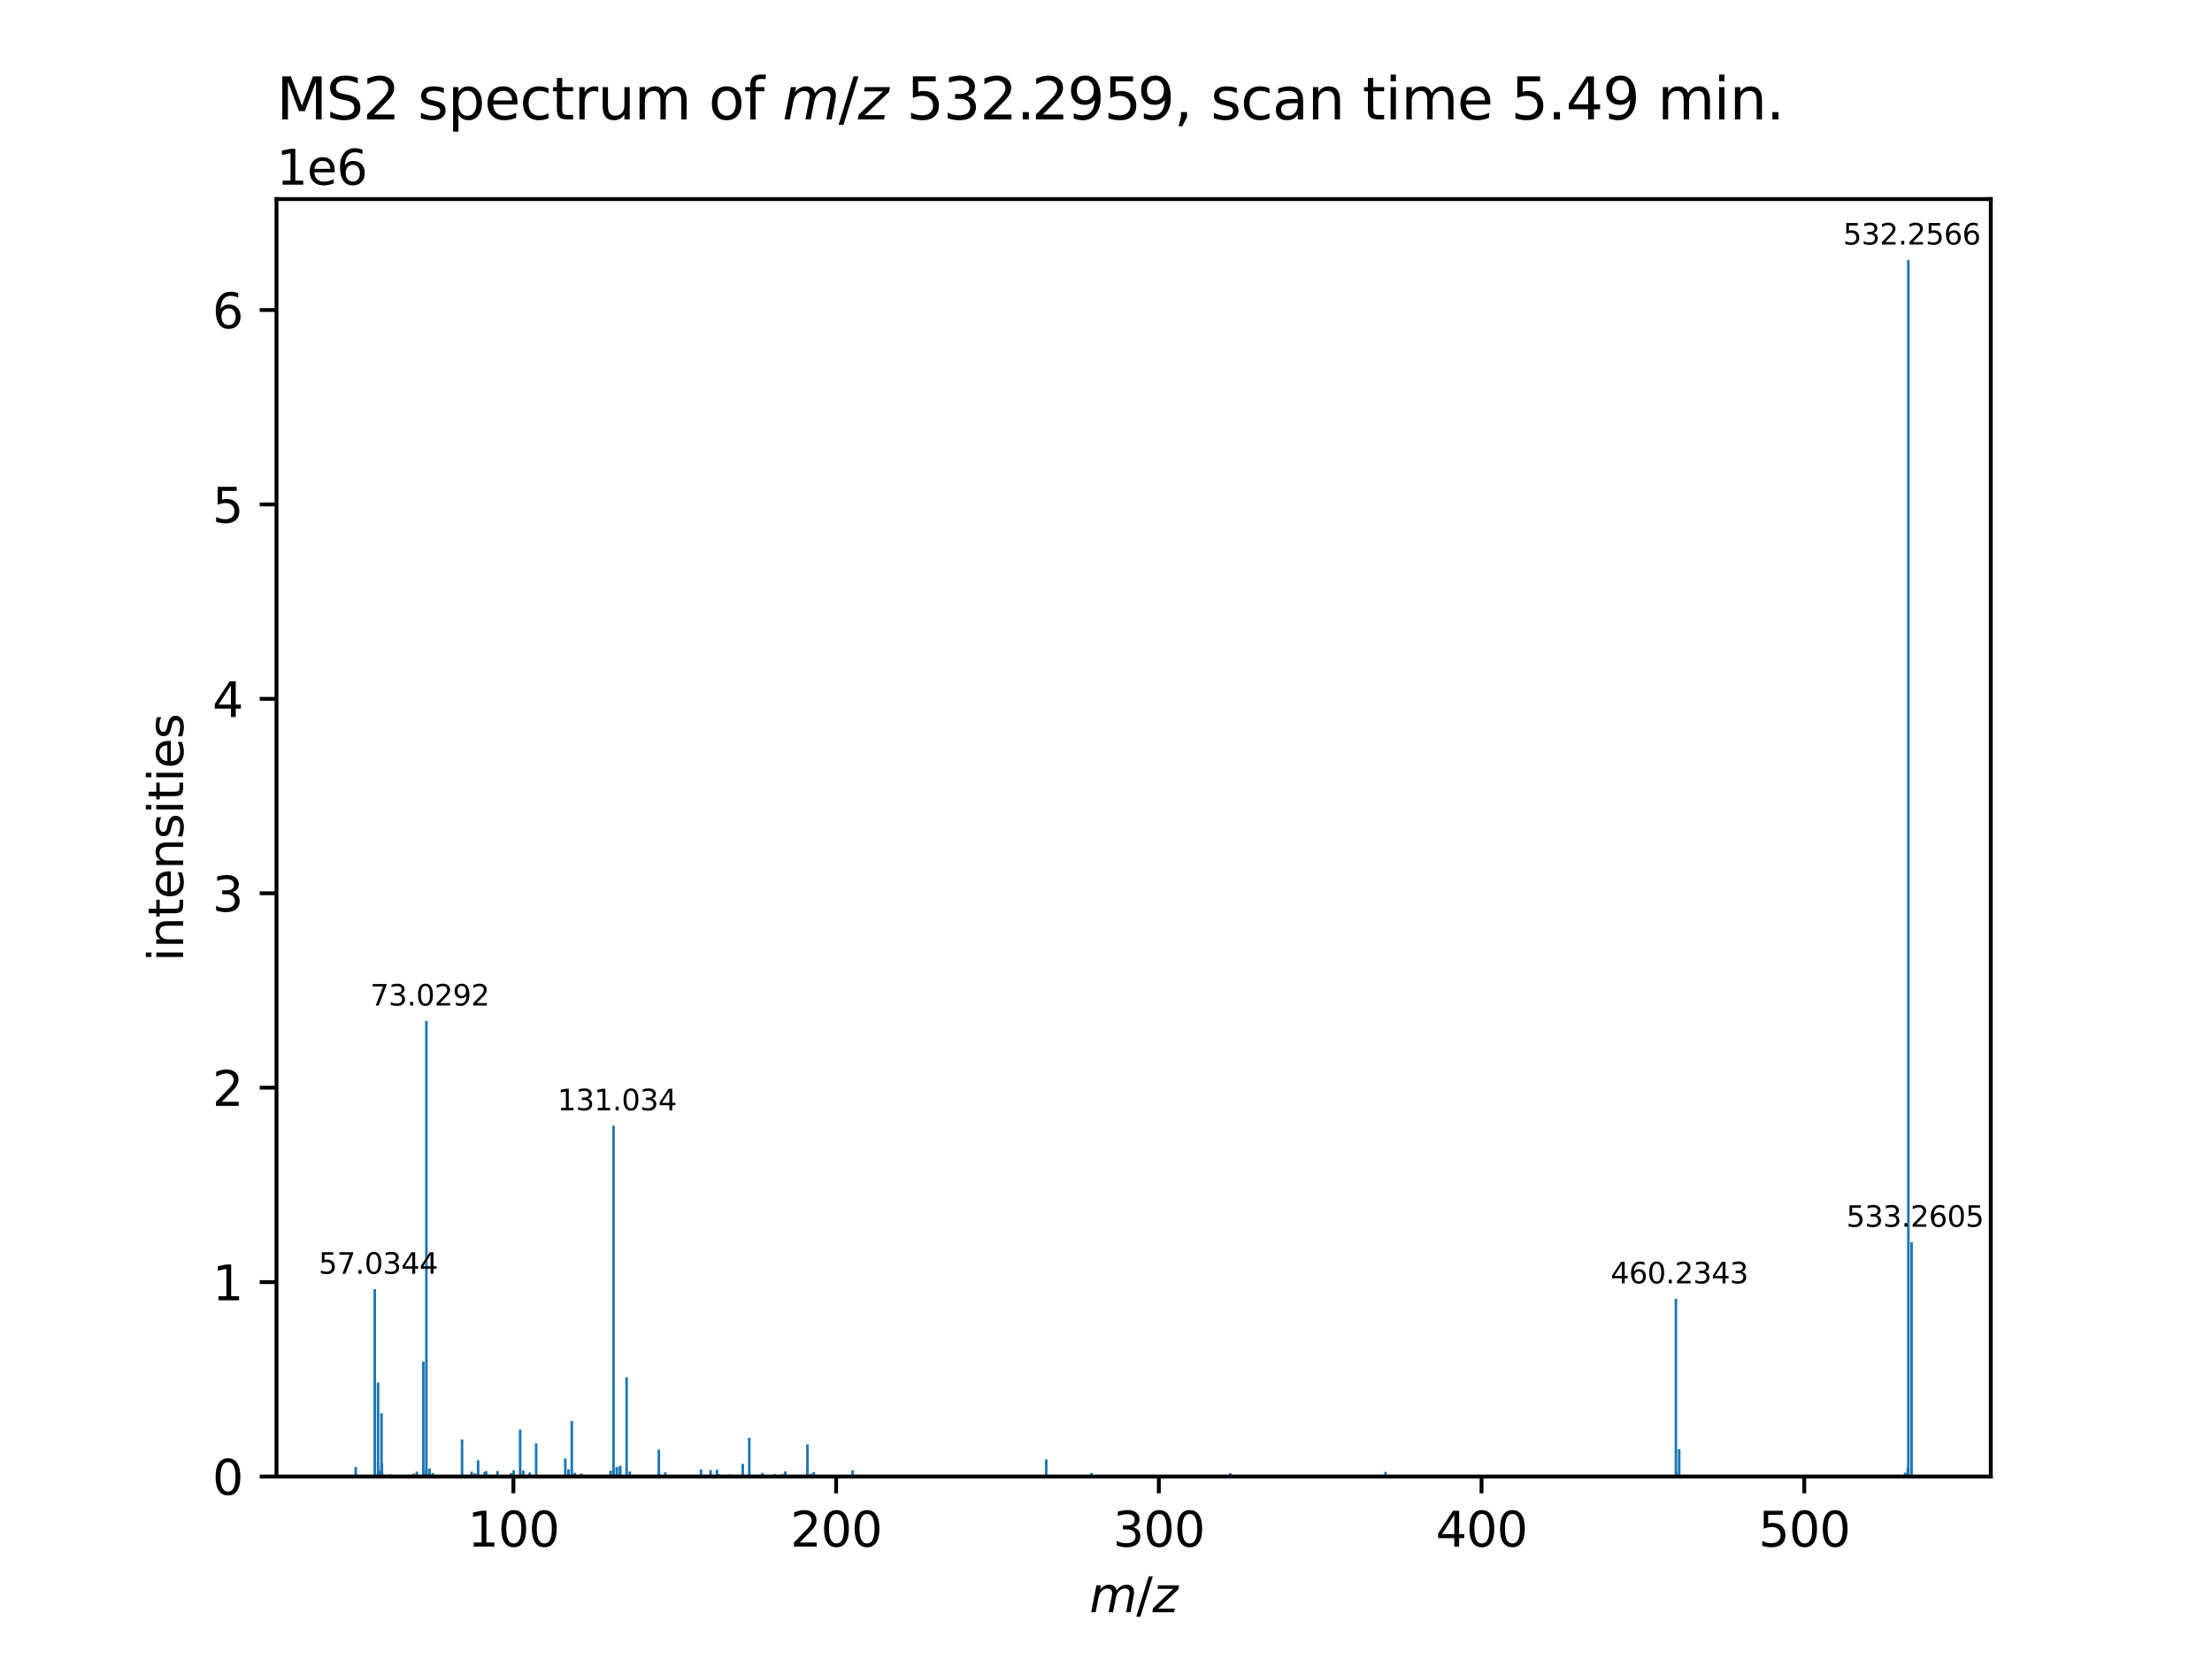<?xml version="1.0" encoding="utf-8" standalone="no"?>
<!DOCTYPE svg PUBLIC "-//W3C//DTD SVG 1.1//EN"
  "http://www.w3.org/Graphics/SVG/1.1/DTD/svg11.dtd">
<svg xmlns:xlink="http://www.w3.org/1999/xlink" width="460.8pt" height="345.6pt" viewBox="0 0 460.8 345.6" xmlns="http://www.w3.org/2000/svg" version="1.1">
 <defs>
  <style type="text/css">*{stroke-linejoin: round; stroke-linecap: butt}</style>
 </defs>
 <g id="figure_1">
  <g id="patch_1">
   <path d="M 0 345.6 
L 460.8 345.6 
L 460.8 0 
L 0 0 
z
" style="fill: #ffffff"/>
  </g>
  <g id="axes_1">
   <g id="patch_2">
    <path d="M 57.6 307.584 
L 414.72 307.584 
L 414.72 41.472 
L 57.6 41.472 
z
" style="fill: #ffffff"/>
   </g>
   <g id="patch_3">
    <path d="M 73.833 307.584 
L 74.371 307.584 
L 74.371 307.126 
L 73.833 307.126 
z
" clip-path="url(#pd3a2afa47f)" style="fill: #1f77b4"/>
   </g>
   <g id="patch_4">
    <path d="M 73.834 307.584 
L 74.372 307.584 
L 74.372 305.594 
L 73.834 305.594 
z
" clip-path="url(#pd3a2afa47f)" style="fill: #1f77b4"/>
   </g>
   <g id="patch_5">
    <path d="M 77.799 307.584 
L 78.337 307.584 
L 78.337 268.55 
L 77.799 268.55 
z
" clip-path="url(#pd3a2afa47f)" style="fill: #1f77b4"/>
   </g>
   <g id="patch_6">
    <path d="M 77.801 307.584 
L 78.339 307.584 
L 78.339 306.988 
L 77.801 306.988 
z
" clip-path="url(#pd3a2afa47f)" style="fill: #1f77b4"/>
   </g>
   <g id="patch_7">
    <path d="M 78.491 307.584 
L 79.028 307.584 
L 79.028 307.024 
L 78.491 307.024 
z
" clip-path="url(#pd3a2afa47f)" style="fill: #1f77b4"/>
   </g>
   <g id="patch_8">
    <path d="M 78.492 307.584 
L 79.03 307.584 
L 79.03 288.011 
L 78.492 288.011 
z
" clip-path="url(#pd3a2afa47f)" style="fill: #1f77b4"/>
   </g>
   <g id="patch_9">
    <path d="M 78.808 307.584 
L 79.346 307.584 
L 79.346 306.404 
L 78.808 306.404 
z
" clip-path="url(#pd3a2afa47f)" style="fill: #1f77b4"/>
   </g>
   <g id="patch_10">
    <path d="M 79.211 307.584 
L 79.749 307.584 
L 79.749 305.404 
L 79.211 305.404 
z
" clip-path="url(#pd3a2afa47f)" style="fill: #1f77b4"/>
   </g>
   <g id="patch_11">
    <path d="M 79.214 307.584 
L 79.752 307.584 
L 79.752 294.407 
L 79.214 294.407 
z
" clip-path="url(#pd3a2afa47f)" style="fill: #1f77b4"/>
   </g>
   <g id="patch_12">
    <path d="M 79.287 307.584 
L 79.825 307.584 
L 79.825 306.656 
L 79.287 306.656 
z
" clip-path="url(#pd3a2afa47f)" style="fill: #1f77b4"/>
   </g>
   <g id="patch_13">
    <path d="M 79.289 307.584 
L 79.827 307.584 
L 79.827 304.915 
L 79.289 304.915 
z
" clip-path="url(#pd3a2afa47f)" style="fill: #1f77b4"/>
   </g>
   <g id="patch_14">
    <path d="M 79.614 307.584 
L 80.152 307.584 
L 80.152 307.135 
L 79.614 307.135 
z
" clip-path="url(#pd3a2afa47f)" style="fill: #1f77b4"/>
   </g>
   <g id="patch_15">
    <path d="M 81 307.584 
L 81.538 307.584 
L 81.538 307.113 
L 81 307.113 
z
" clip-path="url(#pd3a2afa47f)" style="fill: #1f77b4"/>
   </g>
   <g id="patch_16">
    <path d="M 85.866 307.584 
L 86.404 307.584 
L 86.404 306.98 
L 85.866 306.98 
z
" clip-path="url(#pd3a2afa47f)" style="fill: #1f77b4"/>
   </g>
   <g id="patch_17">
    <path d="M 86.56 307.584 
L 87.097 307.584 
L 87.097 306.562 
L 86.56 306.562 
z
" clip-path="url(#pd3a2afa47f)" style="fill: #1f77b4"/>
   </g>
   <g id="patch_18">
    <path d="M 87.915 307.584 
L 88.452 307.584 
L 88.452 283.647 
L 87.915 283.647 
z
" clip-path="url(#pd3a2afa47f)" style="fill: #1f77b4"/>
   </g>
   <g id="patch_19">
    <path d="M 88.546 307.584 
L 89.084 307.584 
L 89.084 306.895 
L 88.546 306.895 
z
" clip-path="url(#pd3a2afa47f)" style="fill: #1f77b4"/>
   </g>
   <g id="patch_20">
    <path d="M 88.552 307.584 
L 89.089 307.584 
L 89.089 212.678 
L 88.552 212.678 
z
" clip-path="url(#pd3a2afa47f)" style="fill: #1f77b4"/>
   </g>
   <g id="patch_21">
    <path d="M 88.554 307.584 
L 89.092 307.584 
L 89.092 305.967 
L 88.554 305.967 
z
" clip-path="url(#pd3a2afa47f)" style="fill: #1f77b4"/>
   </g>
   <g id="patch_22">
    <path d="M 88.589 307.584 
L 89.127 307.584 
L 89.127 307.037 
L 88.589 307.037 
z
" clip-path="url(#pd3a2afa47f)" style="fill: #1f77b4"/>
   </g>
   <g id="patch_23">
    <path d="M 89.226 307.584 
L 89.764 307.584 
L 89.764 305.895 
L 89.226 305.895 
z
" clip-path="url(#pd3a2afa47f)" style="fill: #1f77b4"/>
   </g>
   <g id="patch_24">
    <path d="M 89.907 307.584 
L 90.444 307.584 
L 90.444 306.842 
L 89.907 306.842 
z
" clip-path="url(#pd3a2afa47f)" style="fill: #1f77b4"/>
   </g>
   <g id="patch_25">
    <path d="M 95.982 307.584 
L 96.52 307.584 
L 96.52 299.867 
L 95.982 299.867 
z
" clip-path="url(#pd3a2afa47f)" style="fill: #1f77b4"/>
   </g>
   <g id="patch_26">
    <path d="M 97.974 307.584 
L 98.512 307.584 
L 98.512 306.567 
L 97.974 306.567 
z
" clip-path="url(#pd3a2afa47f)" style="fill: #1f77b4"/>
   </g>
   <g id="patch_27">
    <path d="M 98.667 307.584 
L 99.205 307.584 
L 99.205 306.912 
L 98.667 306.912 
z
" clip-path="url(#pd3a2afa47f)" style="fill: #1f77b4"/>
   </g>
   <g id="patch_28">
    <path d="M 99.329 307.584 
L 99.867 307.584 
L 99.867 304.195 
L 99.329 304.195 
z
" clip-path="url(#pd3a2afa47f)" style="fill: #1f77b4"/>
   </g>
   <g id="patch_29">
    <path d="M 100.67 307.584 
L 101.207 307.584 
L 101.207 306.678 
L 100.67 306.678 
z
" clip-path="url(#pd3a2afa47f)" style="fill: #1f77b4"/>
   </g>
   <g id="patch_30">
    <path d="M 100.966 307.584 
L 101.504 307.584 
L 101.504 306.743 
L 100.966 306.743 
z
" clip-path="url(#pd3a2afa47f)" style="fill: #1f77b4"/>
   </g>
   <g id="patch_31">
    <path d="M 100.969 307.584 
L 101.507 307.584 
L 101.507 306.451 
L 100.969 306.451 
z
" clip-path="url(#pd3a2afa47f)" style="fill: #1f77b4"/>
   </g>
   <g id="patch_32">
    <path d="M 103.355 307.584 
L 103.893 307.584 
L 103.893 306.423 
L 103.355 306.423 
z
" clip-path="url(#pd3a2afa47f)" style="fill: #1f77b4"/>
   </g>
   <g id="patch_33">
    <path d="M 106.179 307.584 
L 106.717 307.584 
L 106.717 306.91 
L 106.179 306.91 
z
" clip-path="url(#pd3a2afa47f)" style="fill: #1f77b4"/>
   </g>
   <g id="patch_34">
    <path d="M 106.734 307.584 
L 107.272 307.584 
L 107.272 306.27 
L 106.734 306.27 
z
" clip-path="url(#pd3a2afa47f)" style="fill: #1f77b4"/>
   </g>
   <g id="patch_35">
    <path d="M 108.089 307.584 
L 108.627 307.584 
L 108.627 297.793 
L 108.089 297.793 
z
" clip-path="url(#pd3a2afa47f)" style="fill: #1f77b4"/>
   </g>
   <g id="patch_36">
    <path d="M 108.727 307.584 
L 109.264 307.584 
L 109.264 306.326 
L 108.727 306.326 
z
" clip-path="url(#pd3a2afa47f)" style="fill: #1f77b4"/>
   </g>
   <g id="patch_37">
    <path d="M 110.092 307.584 
L 110.63 307.584 
L 110.63 306.742 
L 110.092 306.742 
z
" clip-path="url(#pd3a2afa47f)" style="fill: #1f77b4"/>
   </g>
   <g id="patch_38">
    <path d="M 111.422 307.584 
L 111.96 307.584 
L 111.96 300.675 
L 111.422 300.675 
z
" clip-path="url(#pd3a2afa47f)" style="fill: #1f77b4"/>
   </g>
   <g id="patch_39">
    <path d="M 117.487 307.584 
L 118.025 307.584 
L 118.025 303.81 
L 117.487 303.81 
z
" clip-path="url(#pd3a2afa47f)" style="fill: #1f77b4"/>
   </g>
   <g id="patch_40">
    <path d="M 118.148 307.584 
L 118.686 307.584 
L 118.686 306.852 
L 118.148 306.852 
z
" clip-path="url(#pd3a2afa47f)" style="fill: #1f77b4"/>
   </g>
   <g id="patch_41">
    <path d="M 118.159 307.584 
L 118.697 307.584 
L 118.697 306.085 
L 118.159 306.085 
z
" clip-path="url(#pd3a2afa47f)" style="fill: #1f77b4"/>
   </g>
   <g id="patch_42">
    <path d="M 118.842 307.584 
L 119.38 307.584 
L 119.38 296.033 
L 118.842 296.033 
z
" clip-path="url(#pd3a2afa47f)" style="fill: #1f77b4"/>
   </g>
   <g id="patch_43">
    <path d="M 119.49 307.584 
L 120.027 307.584 
L 120.027 306.805 
L 119.49 306.805 
z
" clip-path="url(#pd3a2afa47f)" style="fill: #1f77b4"/>
   </g>
   <g id="patch_44">
    <path d="M 120.844 307.584 
L 121.382 307.584 
L 121.382 306.952 
L 120.844 306.952 
z
" clip-path="url(#pd3a2afa47f)" style="fill: #1f77b4"/>
   </g>
   <g id="patch_45">
    <path d="M 126.934 307.584 
L 127.471 307.584 
L 127.471 306.366 
L 126.934 306.366 
z
" clip-path="url(#pd3a2afa47f)" style="fill: #1f77b4"/>
   </g>
   <g id="patch_46">
    <path d="M 127.546 307.584 
L 128.084 307.584 
L 128.084 234.496 
L 127.546 234.496 
z
" clip-path="url(#pd3a2afa47f)" style="fill: #1f77b4"/>
   </g>
   <g id="patch_47">
    <path d="M 128.221 307.584 
L 128.759 307.584 
L 128.759 305.591 
L 128.221 305.591 
z
" clip-path="url(#pd3a2afa47f)" style="fill: #1f77b4"/>
   </g>
   <g id="patch_48">
    <path d="M 128.909 307.584 
L 129.447 307.584 
L 129.447 305.32 
L 128.909 305.32 
z
" clip-path="url(#pd3a2afa47f)" style="fill: #1f77b4"/>
   </g>
   <g id="patch_49">
    <path d="M 128.926 307.584 
L 129.464 307.584 
L 129.464 305.651 
L 128.926 305.651 
z
" clip-path="url(#pd3a2afa47f)" style="fill: #1f77b4"/>
   </g>
   <g id="patch_50">
    <path d="M 130.267 307.584 
L 130.804 307.584 
L 130.804 286.884 
L 130.267 286.884 
z
" clip-path="url(#pd3a2afa47f)" style="fill: #1f77b4"/>
   </g>
   <g id="patch_51">
    <path d="M 130.941 307.584 
L 131.479 307.584 
L 131.479 306.552 
L 130.941 306.552 
z
" clip-path="url(#pd3a2afa47f)" style="fill: #1f77b4"/>
   </g>
   <g id="patch_52">
    <path d="M 136.979 307.584 
L 137.516 307.584 
L 137.516 301.988 
L 136.979 301.988 
z
" clip-path="url(#pd3a2afa47f)" style="fill: #1f77b4"/>
   </g>
   <g id="patch_53">
    <path d="M 137.003 307.584 
L 137.541 307.584 
L 137.541 306.876 
L 137.003 306.876 
z
" clip-path="url(#pd3a2afa47f)" style="fill: #1f77b4"/>
   </g>
   <g id="patch_54">
    <path d="M 138.334 307.584 
L 138.872 307.584 
L 138.872 306.711 
L 138.334 306.711 
z
" clip-path="url(#pd3a2afa47f)" style="fill: #1f77b4"/>
   </g>
   <g id="patch_55">
    <path d="M 145.754 307.584 
L 146.292 307.584 
L 146.292 306.113 
L 145.754 306.113 
z
" clip-path="url(#pd3a2afa47f)" style="fill: #1f77b4"/>
   </g>
   <g id="patch_56">
    <path d="M 147.747 307.584 
L 148.285 307.584 
L 148.285 307.008 
L 147.747 307.008 
z
" clip-path="url(#pd3a2afa47f)" style="fill: #1f77b4"/>
   </g>
   <g id="patch_57">
    <path d="M 147.756 307.584 
L 148.293 307.584 
L 148.293 306.24 
L 147.756 306.24 
z
" clip-path="url(#pd3a2afa47f)" style="fill: #1f77b4"/>
   </g>
   <g id="patch_58">
    <path d="M 149.087 307.584 
L 149.624 307.584 
L 149.624 306.155 
L 149.087 306.155 
z
" clip-path="url(#pd3a2afa47f)" style="fill: #1f77b4"/>
   </g>
   <g id="patch_59">
    <path d="M 149.483 307.584 
L 150.021 307.584 
L 150.021 307.087 
L 149.483 307.087 
z
" clip-path="url(#pd3a2afa47f)" style="fill: #1f77b4"/>
   </g>
   <g id="patch_60">
    <path d="M 151.775 307.584 
L 152.313 307.584 
L 152.313 307.108 
L 151.775 307.108 
z
" clip-path="url(#pd3a2afa47f)" style="fill: #1f77b4"/>
   </g>
   <g id="patch_61">
    <path d="M 154.468 307.584 
L 155.006 307.584 
L 155.006 304.968 
L 154.468 304.968 
z
" clip-path="url(#pd3a2afa47f)" style="fill: #1f77b4"/>
   </g>
   <g id="patch_62">
    <path d="M 155.823 307.584 
L 156.361 307.584 
L 156.361 299.503 
L 155.823 299.503 
z
" clip-path="url(#pd3a2afa47f)" style="fill: #1f77b4"/>
   </g>
   <g id="patch_63">
    <path d="M 158.523 307.584 
L 159.061 307.584 
L 159.061 306.819 
L 158.523 306.819 
z
" clip-path="url(#pd3a2afa47f)" style="fill: #1f77b4"/>
   </g>
   <g id="patch_64">
    <path d="M 161.096 307.584 
L 161.634 307.584 
L 161.634 307.042 
L 161.096 307.042 
z
" clip-path="url(#pd3a2afa47f)" style="fill: #1f77b4"/>
   </g>
   <g id="patch_65">
    <path d="M 162.742 307.584 
L 163.28 307.584 
L 163.28 307.057 
L 162.742 307.057 
z
" clip-path="url(#pd3a2afa47f)" style="fill: #1f77b4"/>
   </g>
   <g id="patch_66">
    <path d="M 163.313 307.584 
L 163.851 307.584 
L 163.851 306.599 
L 163.313 306.599 
z
" clip-path="url(#pd3a2afa47f)" style="fill: #1f77b4"/>
   </g>
   <g id="patch_67">
    <path d="M 163.323 307.584 
L 163.861 307.584 
L 163.861 306.546 
L 163.323 306.546 
z
" clip-path="url(#pd3a2afa47f)" style="fill: #1f77b4"/>
   </g>
   <g id="patch_68">
    <path d="M 167.907 307.584 
L 168.444 307.584 
L 168.444 305.565 
L 167.907 305.565 
z
" clip-path="url(#pd3a2afa47f)" style="fill: #1f77b4"/>
   </g>
   <g id="patch_69">
    <path d="M 167.931 307.584 
L 168.469 307.584 
L 168.469 300.902 
L 167.931 300.902 
z
" clip-path="url(#pd3a2afa47f)" style="fill: #1f77b4"/>
   </g>
   <g id="patch_70">
    <path d="M 168.606 307.584 
L 169.144 307.584 
L 169.144 307.022 
L 168.606 307.022 
z
" clip-path="url(#pd3a2afa47f)" style="fill: #1f77b4"/>
   </g>
   <g id="patch_71">
    <path d="M 169.262 307.584 
L 169.8 307.584 
L 169.8 306.634 
L 169.262 306.634 
z
" clip-path="url(#pd3a2afa47f)" style="fill: #1f77b4"/>
   </g>
   <g id="patch_72">
    <path d="M 177.343 307.584 
L 177.881 307.584 
L 177.881 306.286 
L 177.343 306.286 
z
" clip-path="url(#pd3a2afa47f)" style="fill: #1f77b4"/>
   </g>
   <g id="patch_73">
    <path d="M 217.679 307.584 
L 218.217 307.584 
L 218.217 304.035 
L 217.679 304.035 
z
" clip-path="url(#pd3a2afa47f)" style="fill: #1f77b4"/>
   </g>
   <g id="patch_74">
    <path d="M 227.112 307.584 
L 227.65 307.584 
L 227.65 306.843 
L 227.112 306.843 
z
" clip-path="url(#pd3a2afa47f)" style="fill: #1f77b4"/>
   </g>
   <g id="patch_75">
    <path d="M 256.017 307.584 
L 256.555 307.584 
L 256.555 306.891 
L 256.017 306.891 
z
" clip-path="url(#pd3a2afa47f)" style="fill: #1f77b4"/>
   </g>
   <g id="patch_76">
    <path d="M 288.356 307.584 
L 288.894 307.584 
L 288.894 306.616 
L 288.356 306.616 
z
" clip-path="url(#pd3a2afa47f)" style="fill: #1f77b4"/>
   </g>
   <g id="patch_77">
    <path d="M 348.856 307.584 
L 349.394 307.584 
L 349.394 270.551 
L 348.856 270.551 
z
" clip-path="url(#pd3a2afa47f)" style="fill: #1f77b4"/>
   </g>
   <g id="patch_78">
    <path d="M 348.901 307.584 
L 349.439 307.584 
L 349.439 306.55 
L 348.901 306.55 
z
" clip-path="url(#pd3a2afa47f)" style="fill: #1f77b4"/>
   </g>
   <g id="patch_79">
    <path d="M 349.532 307.584 
L 350.07 307.584 
L 350.07 301.888 
L 349.532 301.888 
z
" clip-path="url(#pd3a2afa47f)" style="fill: #1f77b4"/>
   </g>
   <g id="patch_80">
    <path d="M 396.608 307.584 
L 397.145 307.584 
L 397.145 306.783 
L 396.608 306.783 
z
" clip-path="url(#pd3a2afa47f)" style="fill: #1f77b4"/>
   </g>
   <g id="patch_81">
    <path d="M 397.161 307.584 
L 397.699 307.584 
L 397.699 305.702 
L 397.161 305.702 
z
" clip-path="url(#pd3a2afa47f)" style="fill: #1f77b4"/>
   </g>
   <g id="patch_82">
    <path d="M 397.275 307.584 
L 397.812 307.584 
L 397.812 54.144 
L 397.275 54.144 
z
" clip-path="url(#pd3a2afa47f)" style="fill: #1f77b4"/>
   </g>
   <g id="patch_83">
    <path d="M 397.949 307.584 
L 398.487 307.584 
L 398.487 258.763 
L 397.949 258.763 
z
" clip-path="url(#pd3a2afa47f)" style="fill: #1f77b4"/>
   </g>
   <g id="matplotlib.axis_1">
    <g id="xtick_1">
     <g id="line2d_1">
      <defs>
       <path id="mfe39fbbd2e" d="M 0 0 
L 0 3.5 
" style="stroke: #000000; stroke-width: 0.8"/>
      </defs>
      <g>
       <use xlink:href="#mfe39fbbd2e" x="106.952" y="307.584" style="stroke: #000000; stroke-width: 0.8"/>
      </g>
     </g>
     <g id="text_1">
      <!-- 100 -->
      <g transform="translate(97.408 322.182) scale(0.1 -0.1)">
       <defs>
        <path id="DejaVuSans-31" d="M 794 531 
L 1825 531 
L 1825 4091 
L 703 3866 
L 703 4441 
L 1819 4666 
L 2450 4666 
L 2450 531 
L 3481 531 
L 3481 0 
L 794 0 
L 794 531 
z
" transform="scale(0.016)"/>
        <path id="DejaVuSans-30" d="M 2034 4250 
Q 1547 4250 1301 3770 
Q 1056 3291 1056 2328 
Q 1056 1369 1301 889 
Q 1547 409 2034 409 
Q 2525 409 2770 889 
Q 3016 1369 3016 2328 
Q 3016 3291 2770 3770 
Q 2525 4250 2034 4250 
z
M 2034 4750 
Q 2819 4750 3233 4129 
Q 3647 3509 3647 2328 
Q 3647 1150 3233 529 
Q 2819 -91 2034 -91 
Q 1250 -91 836 529 
Q 422 1150 422 2328 
Q 422 3509 836 4129 
Q 1250 4750 2034 4750 
z
" transform="scale(0.016)"/>
       </defs>
       <use xlink:href="#DejaVuSans-31"/>
       <use xlink:href="#DejaVuSans-30" x="63.623"/>
       <use xlink:href="#DejaVuSans-30" x="127.246"/>
      </g>
     </g>
    </g>
    <g id="xtick_2">
     <g id="line2d_2">
      <g>
       <use xlink:href="#mfe39fbbd2e" x="174.179" y="307.584" style="stroke: #000000; stroke-width: 0.8"/>
      </g>
     </g>
     <g id="text_2">
      <!-- 200 -->
      <g transform="translate(164.635 322.182) scale(0.1 -0.1)">
       <defs>
        <path id="DejaVuSans-32" d="M 1228 531 
L 3431 531 
L 3431 0 
L 469 0 
L 469 531 
Q 828 903 1448 1529 
Q 2069 2156 2228 2338 
Q 2531 2678 2651 2914 
Q 2772 3150 2772 3378 
Q 2772 3750 2511 3984 
Q 2250 4219 1831 4219 
Q 1534 4219 1204 4116 
Q 875 4013 500 3803 
L 500 4441 
Q 881 4594 1212 4672 
Q 1544 4750 1819 4750 
Q 2544 4750 2975 4387 
Q 3406 4025 3406 3419 
Q 3406 3131 3298 2873 
Q 3191 2616 2906 2266 
Q 2828 2175 2409 1742 
Q 1991 1309 1228 531 
z
" transform="scale(0.016)"/>
       </defs>
       <use xlink:href="#DejaVuSans-32"/>
       <use xlink:href="#DejaVuSans-30" x="63.623"/>
       <use xlink:href="#DejaVuSans-30" x="127.246"/>
      </g>
     </g>
    </g>
    <g id="xtick_3">
     <g id="line2d_3">
      <g>
       <use xlink:href="#mfe39fbbd2e" x="241.405" y="307.584" style="stroke: #000000; stroke-width: 0.8"/>
      </g>
     </g>
     <g id="text_3">
      <!-- 300 -->
      <g transform="translate(231.862 322.182) scale(0.1 -0.1)">
       <defs>
        <path id="DejaVuSans-33" d="M 2597 2516 
Q 3050 2419 3304 2112 
Q 3559 1806 3559 1356 
Q 3559 666 3084 287 
Q 2609 -91 1734 -91 
Q 1441 -91 1130 -33 
Q 819 25 488 141 
L 488 750 
Q 750 597 1062 519 
Q 1375 441 1716 441 
Q 2309 441 2620 675 
Q 2931 909 2931 1356 
Q 2931 1769 2642 2001 
Q 2353 2234 1838 2234 
L 1294 2234 
L 1294 2753 
L 1863 2753 
Q 2328 2753 2575 2939 
Q 2822 3125 2822 3475 
Q 2822 3834 2567 4026 
Q 2313 4219 1838 4219 
Q 1578 4219 1281 4162 
Q 984 4106 628 3988 
L 628 4550 
Q 988 4650 1302 4700 
Q 1616 4750 1894 4750 
Q 2613 4750 3031 4423 
Q 3450 4097 3450 3541 
Q 3450 3153 3228 2886 
Q 3006 2619 2597 2516 
z
" transform="scale(0.016)"/>
       </defs>
       <use xlink:href="#DejaVuSans-33"/>
       <use xlink:href="#DejaVuSans-30" x="63.623"/>
       <use xlink:href="#DejaVuSans-30" x="127.246"/>
      </g>
     </g>
    </g>
    <g id="xtick_4">
     <g id="line2d_4">
      <g>
       <use xlink:href="#mfe39fbbd2e" x="308.632" y="307.584" style="stroke: #000000; stroke-width: 0.8"/>
      </g>
     </g>
     <g id="text_4">
      <!-- 400 -->
      <g transform="translate(299.088 322.182) scale(0.1 -0.1)">
       <defs>
        <path id="DejaVuSans-34" d="M 2419 4116 
L 825 1625 
L 2419 1625 
L 2419 4116 
z
M 2253 4666 
L 3047 4666 
L 3047 1625 
L 3713 1625 
L 3713 1100 
L 3047 1100 
L 3047 0 
L 2419 0 
L 2419 1100 
L 313 1100 
L 313 1709 
L 2253 4666 
z
" transform="scale(0.016)"/>
       </defs>
       <use xlink:href="#DejaVuSans-34"/>
       <use xlink:href="#DejaVuSans-30" x="63.623"/>
       <use xlink:href="#DejaVuSans-30" x="127.246"/>
      </g>
     </g>
    </g>
    <g id="xtick_5">
     <g id="line2d_5">
      <g>
       <use xlink:href="#mfe39fbbd2e" x="375.858" y="307.584" style="stroke: #000000; stroke-width: 0.8"/>
      </g>
     </g>
     <g id="text_5">
      <!-- 500 -->
      <g transform="translate(366.315 322.182) scale(0.1 -0.1)">
       <defs>
        <path id="DejaVuSans-35" d="M 691 4666 
L 3169 4666 
L 3169 4134 
L 1269 4134 
L 1269 2991 
Q 1406 3038 1543 3061 
Q 1681 3084 1819 3084 
Q 2600 3084 3056 2656 
Q 3513 2228 3513 1497 
Q 3513 744 3044 326 
Q 2575 -91 1722 -91 
Q 1428 -91 1123 -41 
Q 819 9 494 109 
L 494 744 
Q 775 591 1075 516 
Q 1375 441 1709 441 
Q 2250 441 2565 725 
Q 2881 1009 2881 1497 
Q 2881 1984 2565 2268 
Q 2250 2553 1709 2553 
Q 1456 2553 1204 2497 
Q 953 2441 691 2322 
L 691 4666 
z
" transform="scale(0.016)"/>
       </defs>
       <use xlink:href="#DejaVuSans-35"/>
       <use xlink:href="#DejaVuSans-30" x="63.623"/>
       <use xlink:href="#DejaVuSans-30" x="127.246"/>
      </g>
     </g>
    </g>
    <g id="text_6">
     <!-- ${m/z}$ -->
     <g transform="translate(226.96 335.861) scale(0.1 -0.1)">
      <defs>
       <path id="DejaVuSans-Oblique-6d" d="M 5747 2113 
L 5338 0 
L 4763 0 
L 5166 2094 
Q 5191 2228 5203 2325 
Q 5216 2422 5216 2491 
Q 5216 2772 5059 2928 
Q 4903 3084 4622 3084 
Q 4203 3084 3875 2770 
Q 3547 2456 3450 1953 
L 3066 0 
L 2491 0 
L 2900 2094 
Q 2925 2209 2937 2307 
Q 2950 2406 2950 2484 
Q 2950 2769 2794 2926 
Q 2638 3084 2363 3084 
Q 1938 3084 1609 2770 
Q 1281 2456 1184 1953 
L 800 0 
L 225 0 
L 909 3500 
L 1484 3500 
L 1375 2956 
Q 1609 3263 1923 3423 
Q 2238 3584 2597 3584 
Q 2978 3584 3223 3384 
Q 3469 3184 3519 2828 
Q 3781 3197 4126 3390 
Q 4472 3584 4856 3584 
Q 5306 3584 5551 3325 
Q 5797 3066 5797 2591 
Q 5797 2488 5784 2364 
Q 5772 2241 5747 2113 
z
" transform="scale(0.016)"/>
       <path id="DejaVuSans-2f" d="M 1625 4666 
L 2156 4666 
L 531 -594 
L 0 -594 
L 1625 4666 
z
" transform="scale(0.016)"/>
       <path id="DejaVuSans-Oblique-7a" d="M 744 3500 
L 3475 3500 
L 3372 2975 
L 738 459 
L 2913 459 
L 2822 0 
L -19 0 
L 84 525 
L 2719 3041 
L 653 3041 
L 744 3500 
z
" transform="scale(0.016)"/>
      </defs>
      <use xlink:href="#DejaVuSans-Oblique-6d" transform="translate(0 0.094)"/>
      <use xlink:href="#DejaVuSans-2f" transform="translate(97.412 0.094)"/>
      <use xlink:href="#DejaVuSans-Oblique-7a" transform="translate(131.104 0.094)"/>
     </g>
    </g>
   </g>
   <g id="matplotlib.axis_2">
    <g id="ytick_1">
     <g id="line2d_6">
      <defs>
       <path id="m36fe12c1db" d="M 0 0 
L -3.5 0 
" style="stroke: #000000; stroke-width: 0.8"/>
      </defs>
      <g>
       <use xlink:href="#m36fe12c1db" x="57.6" y="307.584" style="stroke: #000000; stroke-width: 0.8"/>
      </g>
     </g>
     <g id="text_7">
      <!-- 0 -->
      <g transform="translate(44.237 311.383) scale(0.1 -0.1)">
       <use xlink:href="#DejaVuSans-30"/>
      </g>
     </g>
    </g>
    <g id="ytick_2">
     <g id="line2d_7">
      <g>
       <use xlink:href="#m36fe12c1db" x="57.6" y="267.083" style="stroke: #000000; stroke-width: 0.8"/>
      </g>
     </g>
     <g id="text_8">
      <!-- 1 -->
      <g transform="translate(44.237 270.882) scale(0.1 -0.1)">
       <use xlink:href="#DejaVuSans-31"/>
      </g>
     </g>
    </g>
    <g id="ytick_3">
     <g id="line2d_8">
      <g>
       <use xlink:href="#m36fe12c1db" x="57.6" y="226.581" style="stroke: #000000; stroke-width: 0.8"/>
      </g>
     </g>
     <g id="text_9">
      <!-- 2 -->
      <g transform="translate(44.237 230.38) scale(0.1 -0.1)">
       <use xlink:href="#DejaVuSans-32"/>
      </g>
     </g>
    </g>
    <g id="ytick_4">
     <g id="line2d_9">
      <g>
       <use xlink:href="#m36fe12c1db" x="57.6" y="186.08" style="stroke: #000000; stroke-width: 0.8"/>
      </g>
     </g>
     <g id="text_10">
      <!-- 3 -->
      <g transform="translate(44.237 189.879) scale(0.1 -0.1)">
       <use xlink:href="#DejaVuSans-33"/>
      </g>
     </g>
    </g>
    <g id="ytick_5">
     <g id="line2d_10">
      <g>
       <use xlink:href="#m36fe12c1db" x="57.6" y="145.579" style="stroke: #000000; stroke-width: 0.8"/>
      </g>
     </g>
     <g id="text_11">
      <!-- 4 -->
      <g transform="translate(44.237 149.378) scale(0.1 -0.1)">
       <use xlink:href="#DejaVuSans-34"/>
      </g>
     </g>
    </g>
    <g id="ytick_6">
     <g id="line2d_11">
      <g>
       <use xlink:href="#m36fe12c1db" x="57.6" y="105.077" style="stroke: #000000; stroke-width: 0.8"/>
      </g>
     </g>
     <g id="text_12">
      <!-- 5 -->
      <g transform="translate(44.237 108.876) scale(0.1 -0.1)">
       <use xlink:href="#DejaVuSans-35"/>
      </g>
     </g>
    </g>
    <g id="ytick_7">
     <g id="line2d_12">
      <g>
       <use xlink:href="#m36fe12c1db" x="57.6" y="64.576" style="stroke: #000000; stroke-width: 0.8"/>
      </g>
     </g>
     <g id="text_13">
      <!-- 6 -->
      <g transform="translate(44.237 68.375) scale(0.1 -0.1)">
       <defs>
        <path id="DejaVuSans-36" d="M 2113 2584 
Q 1688 2584 1439 2293 
Q 1191 2003 1191 1497 
Q 1191 994 1439 701 
Q 1688 409 2113 409 
Q 2538 409 2786 701 
Q 3034 994 3034 1497 
Q 3034 2003 2786 2293 
Q 2538 2584 2113 2584 
z
M 3366 4563 
L 3366 3988 
Q 3128 4100 2886 4159 
Q 2644 4219 2406 4219 
Q 1781 4219 1451 3797 
Q 1122 3375 1075 2522 
Q 1259 2794 1537 2939 
Q 1816 3084 2150 3084 
Q 2853 3084 3261 2657 
Q 3669 2231 3669 1497 
Q 3669 778 3244 343 
Q 2819 -91 2113 -91 
Q 1303 -91 875 529 
Q 447 1150 447 2328 
Q 447 3434 972 4092 
Q 1497 4750 2381 4750 
Q 2619 4750 2861 4703 
Q 3103 4656 3366 4563 
z
" transform="scale(0.016)"/>
       </defs>
       <use xlink:href="#DejaVuSans-36"/>
      </g>
     </g>
    </g>
    <g id="text_14">
     <!-- intensities -->
     <g transform="translate(38.158 200.315) rotate(-90) scale(0.1 -0.1)">
      <defs>
       <path id="DejaVuSans-69" d="M 603 3500 
L 1178 3500 
L 1178 0 
L 603 0 
L 603 3500 
z
M 603 4863 
L 1178 4863 
L 1178 4134 
L 603 4134 
L 603 4863 
z
" transform="scale(0.016)"/>
       <path id="DejaVuSans-6e" d="M 3513 2113 
L 3513 0 
L 2938 0 
L 2938 2094 
Q 2938 2591 2744 2837 
Q 2550 3084 2163 3084 
Q 1697 3084 1428 2787 
Q 1159 2491 1159 1978 
L 1159 0 
L 581 0 
L 581 3500 
L 1159 3500 
L 1159 2956 
Q 1366 3272 1645 3428 
Q 1925 3584 2291 3584 
Q 2894 3584 3203 3211 
Q 3513 2838 3513 2113 
z
" transform="scale(0.016)"/>
       <path id="DejaVuSans-74" d="M 1172 4494 
L 1172 3500 
L 2356 3500 
L 2356 3053 
L 1172 3053 
L 1172 1153 
Q 1172 725 1289 603 
Q 1406 481 1766 481 
L 2356 481 
L 2356 0 
L 1766 0 
Q 1100 0 847 248 
Q 594 497 594 1153 
L 594 3053 
L 172 3053 
L 172 3500 
L 594 3500 
L 594 4494 
L 1172 4494 
z
" transform="scale(0.016)"/>
       <path id="DejaVuSans-65" d="M 3597 1894 
L 3597 1613 
L 953 1613 
Q 991 1019 1311 708 
Q 1631 397 2203 397 
Q 2534 397 2845 478 
Q 3156 559 3463 722 
L 3463 178 
Q 3153 47 2828 -22 
Q 2503 -91 2169 -91 
Q 1331 -91 842 396 
Q 353 884 353 1716 
Q 353 2575 817 3079 
Q 1281 3584 2069 3584 
Q 2775 3584 3186 3129 
Q 3597 2675 3597 1894 
z
M 3022 2063 
Q 3016 2534 2758 2815 
Q 2500 3097 2075 3097 
Q 1594 3097 1305 2825 
Q 1016 2553 972 2059 
L 3022 2063 
z
" transform="scale(0.016)"/>
       <path id="DejaVuSans-73" d="M 2834 3397 
L 2834 2853 
Q 2591 2978 2328 3040 
Q 2066 3103 1784 3103 
Q 1356 3103 1142 2972 
Q 928 2841 928 2578 
Q 928 2378 1081 2264 
Q 1234 2150 1697 2047 
L 1894 2003 
Q 2506 1872 2764 1633 
Q 3022 1394 3022 966 
Q 3022 478 2636 193 
Q 2250 -91 1575 -91 
Q 1294 -91 989 -36 
Q 684 19 347 128 
L 347 722 
Q 666 556 975 473 
Q 1284 391 1588 391 
Q 1994 391 2212 530 
Q 2431 669 2431 922 
Q 2431 1156 2273 1281 
Q 2116 1406 1581 1522 
L 1381 1569 
Q 847 1681 609 1914 
Q 372 2147 372 2553 
Q 372 3047 722 3315 
Q 1072 3584 1716 3584 
Q 2034 3584 2315 3537 
Q 2597 3491 2834 3397 
z
" transform="scale(0.016)"/>
      </defs>
      <use xlink:href="#DejaVuSans-69"/>
      <use xlink:href="#DejaVuSans-6e" x="27.783"/>
      <use xlink:href="#DejaVuSans-74" x="91.162"/>
      <use xlink:href="#DejaVuSans-65" x="130.371"/>
      <use xlink:href="#DejaVuSans-6e" x="191.895"/>
      <use xlink:href="#DejaVuSans-73" x="255.273"/>
      <use xlink:href="#DejaVuSans-69" x="307.373"/>
      <use xlink:href="#DejaVuSans-74" x="335.156"/>
      <use xlink:href="#DejaVuSans-69" x="374.365"/>
      <use xlink:href="#DejaVuSans-65" x="402.148"/>
      <use xlink:href="#DejaVuSans-73" x="463.672"/>
     </g>
    </g>
    <g id="text_15">
     <!-- 1e6 -->
     <g transform="translate(57.6 38.472) scale(0.1 -0.1)">
      <use xlink:href="#DejaVuSans-31"/>
      <use xlink:href="#DejaVuSans-65" x="63.623"/>
      <use xlink:href="#DejaVuSans-36" x="125.146"/>
     </g>
    </g>
   </g>
   <g id="patch_84">
    <path d="M 57.6 307.584 
L 57.6 41.472 
" style="fill: none; stroke: #000000; stroke-width: 0.8; stroke-linejoin: miter; stroke-linecap: square"/>
   </g>
   <g id="patch_85">
    <path d="M 414.72 307.584 
L 414.72 41.472 
" style="fill: none; stroke: #000000; stroke-width: 0.8; stroke-linejoin: miter; stroke-linecap: square"/>
   </g>
   <g id="patch_86">
    <path d="M 57.6 307.584 
L 414.72 307.584 
" style="fill: none; stroke: #000000; stroke-width: 0.8; stroke-linejoin: miter; stroke-linecap: square"/>
   </g>
   <g id="patch_87">
    <path d="M 57.6 41.472 
L 414.72 41.472 
" style="fill: none; stroke: #000000; stroke-width: 0.8; stroke-linejoin: miter; stroke-linecap: square"/>
   </g>
   <g id="text_16">
    <!-- 57.0344 -->
    <g transform="translate(66.382 265.345) scale(0.06 -0.06)">
     <defs>
      <path id="DejaVuSans-37" d="M 525 4666 
L 3525 4666 
L 3525 4397 
L 1831 0 
L 1172 0 
L 2766 4134 
L 525 4134 
L 525 4666 
z
" transform="scale(0.016)"/>
      <path id="DejaVuSans-2e" d="M 684 794 
L 1344 794 
L 1344 0 
L 684 0 
L 684 794 
z
" transform="scale(0.016)"/>
     </defs>
     <use xlink:href="#DejaVuSans-35"/>
     <use xlink:href="#DejaVuSans-37" x="63.623"/>
     <use xlink:href="#DejaVuSans-2e" x="127.246"/>
     <use xlink:href="#DejaVuSans-30" x="159.033"/>
     <use xlink:href="#DejaVuSans-33" x="222.656"/>
     <use xlink:href="#DejaVuSans-34" x="286.279"/>
     <use xlink:href="#DejaVuSans-34" x="349.902"/>
    </g>
   </g>
   <g id="text_17">
    <!-- 73.0292 -->
    <g transform="translate(77.135 209.473) scale(0.06 -0.06)">
     <defs>
      <path id="DejaVuSans-39" d="M 703 97 
L 703 672 
Q 941 559 1184 500 
Q 1428 441 1663 441 
Q 2288 441 2617 861 
Q 2947 1281 2994 2138 
Q 2813 1869 2534 1725 
Q 2256 1581 1919 1581 
Q 1219 1581 811 2004 
Q 403 2428 403 3163 
Q 403 3881 828 4315 
Q 1253 4750 1959 4750 
Q 2769 4750 3195 4129 
Q 3622 3509 3622 2328 
Q 3622 1225 3098 567 
Q 2575 -91 1691 -91 
Q 1453 -91 1209 -44 
Q 966 3 703 97 
z
M 1959 2075 
Q 2384 2075 2632 2365 
Q 2881 2656 2881 3163 
Q 2881 3666 2632 3958 
Q 2384 4250 1959 4250 
Q 1534 4250 1286 3958 
Q 1038 3666 1038 3163 
Q 1038 2656 1286 2365 
Q 1534 2075 1959 2075 
z
" transform="scale(0.016)"/>
     </defs>
     <use xlink:href="#DejaVuSans-37"/>
     <use xlink:href="#DejaVuSans-33" x="63.623"/>
     <use xlink:href="#DejaVuSans-2e" x="127.246"/>
     <use xlink:href="#DejaVuSans-30" x="159.033"/>
     <use xlink:href="#DejaVuSans-32" x="222.656"/>
     <use xlink:href="#DejaVuSans-39" x="286.279"/>
     <use xlink:href="#DejaVuSans-32" x="349.902"/>
    </g>
   </g>
   <g id="text_18">
    <!-- 131.034 -->
    <g transform="translate(116.129 231.291) scale(0.06 -0.06)">
     <use xlink:href="#DejaVuSans-31"/>
     <use xlink:href="#DejaVuSans-33" x="63.623"/>
     <use xlink:href="#DejaVuSans-31" x="127.246"/>
     <use xlink:href="#DejaVuSans-2e" x="190.869"/>
     <use xlink:href="#DejaVuSans-30" x="222.656"/>
     <use xlink:href="#DejaVuSans-33" x="286.279"/>
     <use xlink:href="#DejaVuSans-34" x="349.902"/>
    </g>
   </g>
   <g id="text_19">
    <!-- 460.2343 -->
    <g transform="translate(335.531 267.347) scale(0.06 -0.06)">
     <use xlink:href="#DejaVuSans-34"/>
     <use xlink:href="#DejaVuSans-36" x="63.623"/>
     <use xlink:href="#DejaVuSans-30" x="127.246"/>
     <use xlink:href="#DejaVuSans-2e" x="190.869"/>
     <use xlink:href="#DejaVuSans-32" x="222.656"/>
     <use xlink:href="#DejaVuSans-33" x="286.279"/>
     <use xlink:href="#DejaVuSans-34" x="349.902"/>
     <use xlink:href="#DejaVuSans-33" x="413.525"/>
    </g>
   </g>
   <g id="text_20">
    <!-- 532.2566 -->
    <g transform="translate(383.949 50.94) scale(0.06 -0.06)">
     <use xlink:href="#DejaVuSans-35"/>
     <use xlink:href="#DejaVuSans-33" x="63.623"/>
     <use xlink:href="#DejaVuSans-32" x="127.246"/>
     <use xlink:href="#DejaVuSans-2e" x="190.869"/>
     <use xlink:href="#DejaVuSans-32" x="222.656"/>
     <use xlink:href="#DejaVuSans-35" x="286.279"/>
     <use xlink:href="#DejaVuSans-36" x="349.902"/>
     <use xlink:href="#DejaVuSans-36" x="413.525"/>
    </g>
   </g>
   <g id="text_21">
    <!-- 533.2605 -->
    <g transform="translate(384.624 255.558) scale(0.06 -0.06)">
     <use xlink:href="#DejaVuSans-35"/>
     <use xlink:href="#DejaVuSans-33" x="63.623"/>
     <use xlink:href="#DejaVuSans-33" x="127.246"/>
     <use xlink:href="#DejaVuSans-2e" x="190.869"/>
     <use xlink:href="#DejaVuSans-32" x="222.656"/>
     <use xlink:href="#DejaVuSans-36" x="286.279"/>
     <use xlink:href="#DejaVuSans-30" x="349.902"/>
     <use xlink:href="#DejaVuSans-35" x="413.525"/>
    </g>
   </g>
   <g id="text_22">
    <!-- MS2 spectrum of ${m/z}$ 532.2959, scan time 5.49 min. -->
    <g transform="translate(57.6 24.874) scale(0.12 -0.12)">
     <defs>
      <path id="DejaVuSans-4d" d="M 628 4666 
L 1569 4666 
L 2759 1491 
L 3956 4666 
L 4897 4666 
L 4897 0 
L 4281 0 
L 4281 4097 
L 3078 897 
L 2444 897 
L 1241 4097 
L 1241 0 
L 628 0 
L 628 4666 
z
" transform="scale(0.016)"/>
      <path id="DejaVuSans-53" d="M 3425 4513 
L 3425 3897 
Q 3066 4069 2747 4153 
Q 2428 4238 2131 4238 
Q 1616 4238 1336 4038 
Q 1056 3838 1056 3469 
Q 1056 3159 1242 3001 
Q 1428 2844 1947 2747 
L 2328 2669 
Q 3034 2534 3370 2195 
Q 3706 1856 3706 1288 
Q 3706 609 3251 259 
Q 2797 -91 1919 -91 
Q 1588 -91 1214 -16 
Q 841 59 441 206 
L 441 856 
Q 825 641 1194 531 
Q 1563 422 1919 422 
Q 2459 422 2753 634 
Q 3047 847 3047 1241 
Q 3047 1584 2836 1778 
Q 2625 1972 2144 2069 
L 1759 2144 
Q 1053 2284 737 2584 
Q 422 2884 422 3419 
Q 422 4038 858 4394 
Q 1294 4750 2059 4750 
Q 2388 4750 2728 4690 
Q 3069 4631 3425 4513 
z
" transform="scale(0.016)"/>
      <path id="DejaVuSans-20" transform="scale(0.016)"/>
      <path id="DejaVuSans-70" d="M 1159 525 
L 1159 -1331 
L 581 -1331 
L 581 3500 
L 1159 3500 
L 1159 2969 
Q 1341 3281 1617 3432 
Q 1894 3584 2278 3584 
Q 2916 3584 3314 3078 
Q 3713 2572 3713 1747 
Q 3713 922 3314 415 
Q 2916 -91 2278 -91 
Q 1894 -91 1617 61 
Q 1341 213 1159 525 
z
M 3116 1747 
Q 3116 2381 2855 2742 
Q 2594 3103 2138 3103 
Q 1681 3103 1420 2742 
Q 1159 2381 1159 1747 
Q 1159 1113 1420 752 
Q 1681 391 2138 391 
Q 2594 391 2855 752 
Q 3116 1113 3116 1747 
z
" transform="scale(0.016)"/>
      <path id="DejaVuSans-63" d="M 3122 3366 
L 3122 2828 
Q 2878 2963 2633 3030 
Q 2388 3097 2138 3097 
Q 1578 3097 1268 2742 
Q 959 2388 959 1747 
Q 959 1106 1268 751 
Q 1578 397 2138 397 
Q 2388 397 2633 464 
Q 2878 531 3122 666 
L 3122 134 
Q 2881 22 2623 -34 
Q 2366 -91 2075 -91 
Q 1284 -91 818 406 
Q 353 903 353 1747 
Q 353 2603 823 3093 
Q 1294 3584 2113 3584 
Q 2378 3584 2631 3529 
Q 2884 3475 3122 3366 
z
" transform="scale(0.016)"/>
      <path id="DejaVuSans-72" d="M 2631 2963 
Q 2534 3019 2420 3045 
Q 2306 3072 2169 3072 
Q 1681 3072 1420 2755 
Q 1159 2438 1159 1844 
L 1159 0 
L 581 0 
L 581 3500 
L 1159 3500 
L 1159 2956 
Q 1341 3275 1631 3429 
Q 1922 3584 2338 3584 
Q 2397 3584 2469 3576 
Q 2541 3569 2628 3553 
L 2631 2963 
z
" transform="scale(0.016)"/>
      <path id="DejaVuSans-75" d="M 544 1381 
L 544 3500 
L 1119 3500 
L 1119 1403 
Q 1119 906 1312 657 
Q 1506 409 1894 409 
Q 2359 409 2629 706 
Q 2900 1003 2900 1516 
L 2900 3500 
L 3475 3500 
L 3475 0 
L 2900 0 
L 2900 538 
Q 2691 219 2414 64 
Q 2138 -91 1772 -91 
Q 1169 -91 856 284 
Q 544 659 544 1381 
z
M 1991 3584 
L 1991 3584 
z
" transform="scale(0.016)"/>
      <path id="DejaVuSans-6d" d="M 3328 2828 
Q 3544 3216 3844 3400 
Q 4144 3584 4550 3584 
Q 5097 3584 5394 3201 
Q 5691 2819 5691 2113 
L 5691 0 
L 5113 0 
L 5113 2094 
Q 5113 2597 4934 2840 
Q 4756 3084 4391 3084 
Q 3944 3084 3684 2787 
Q 3425 2491 3425 1978 
L 3425 0 
L 2847 0 
L 2847 2094 
Q 2847 2600 2669 2842 
Q 2491 3084 2119 3084 
Q 1678 3084 1418 2786 
Q 1159 2488 1159 1978 
L 1159 0 
L 581 0 
L 581 3500 
L 1159 3500 
L 1159 2956 
Q 1356 3278 1631 3431 
Q 1906 3584 2284 3584 
Q 2666 3584 2933 3390 
Q 3200 3197 3328 2828 
z
" transform="scale(0.016)"/>
      <path id="DejaVuSans-6f" d="M 1959 3097 
Q 1497 3097 1228 2736 
Q 959 2375 959 1747 
Q 959 1119 1226 758 
Q 1494 397 1959 397 
Q 2419 397 2687 759 
Q 2956 1122 2956 1747 
Q 2956 2369 2687 2733 
Q 2419 3097 1959 3097 
z
M 1959 3584 
Q 2709 3584 3137 3096 
Q 3566 2609 3566 1747 
Q 3566 888 3137 398 
Q 2709 -91 1959 -91 
Q 1206 -91 779 398 
Q 353 888 353 1747 
Q 353 2609 779 3096 
Q 1206 3584 1959 3584 
z
" transform="scale(0.016)"/>
      <path id="DejaVuSans-66" d="M 2375 4863 
L 2375 4384 
L 1825 4384 
Q 1516 4384 1395 4259 
Q 1275 4134 1275 3809 
L 1275 3500 
L 2222 3500 
L 2222 3053 
L 1275 3053 
L 1275 0 
L 697 0 
L 697 3053 
L 147 3053 
L 147 3500 
L 697 3500 
L 697 3744 
Q 697 4328 969 4595 
Q 1241 4863 1831 4863 
L 2375 4863 
z
" transform="scale(0.016)"/>
      <path id="DejaVuSans-2c" d="M 750 794 
L 1409 794 
L 1409 256 
L 897 -744 
L 494 -744 
L 750 256 
L 750 794 
z
" transform="scale(0.016)"/>
      <path id="DejaVuSans-61" d="M 2194 1759 
Q 1497 1759 1228 1600 
Q 959 1441 959 1056 
Q 959 750 1161 570 
Q 1363 391 1709 391 
Q 2188 391 2477 730 
Q 2766 1069 2766 1631 
L 2766 1759 
L 2194 1759 
z
M 3341 1997 
L 3341 0 
L 2766 0 
L 2766 531 
Q 2569 213 2275 61 
Q 1981 -91 1556 -91 
Q 1019 -91 701 211 
Q 384 513 384 1019 
Q 384 1609 779 1909 
Q 1175 2209 1959 2209 
L 2766 2209 
L 2766 2266 
Q 2766 2663 2505 2880 
Q 2244 3097 1772 3097 
Q 1472 3097 1187 3025 
Q 903 2953 641 2809 
L 641 3341 
Q 956 3463 1253 3523 
Q 1550 3584 1831 3584 
Q 2591 3584 2966 3190 
Q 3341 2797 3341 1997 
z
" transform="scale(0.016)"/>
     </defs>
     <use xlink:href="#DejaVuSans-4d" transform="translate(0 0.016)"/>
     <use xlink:href="#DejaVuSans-53" transform="translate(86.279 0.016)"/>
     <use xlink:href="#DejaVuSans-32" transform="translate(149.756 0.016)"/>
     <use xlink:href="#DejaVuSans-20" transform="translate(213.379 0.016)"/>
     <use xlink:href="#DejaVuSans-73" transform="translate(245.166 0.016)"/>
     <use xlink:href="#DejaVuSans-70" transform="translate(297.266 0.016)"/>
     <use xlink:href="#DejaVuSans-65" transform="translate(360.742 0.016)"/>
     <use xlink:href="#DejaVuSans-63" transform="translate(422.266 0.016)"/>
     <use xlink:href="#DejaVuSans-74" transform="translate(477.246 0.016)"/>
     <use xlink:href="#DejaVuSans-72" transform="translate(516.455 0.016)"/>
     <use xlink:href="#DejaVuSans-75" transform="translate(557.568 0.016)"/>
     <use xlink:href="#DejaVuSans-6d" transform="translate(620.947 0.016)"/>
     <use xlink:href="#DejaVuSans-20" transform="translate(718.359 0.016)"/>
     <use xlink:href="#DejaVuSans-6f" transform="translate(750.146 0.016)"/>
     <use xlink:href="#DejaVuSans-66" transform="translate(811.328 0.016)"/>
     <use xlink:href="#DejaVuSans-20" transform="translate(846.533 0.016)"/>
     <use xlink:href="#DejaVuSans-Oblique-6d" transform="translate(878.32 0.016)"/>
     <use xlink:href="#DejaVuSans-2f" transform="translate(975.732 0.016)"/>
     <use xlink:href="#DejaVuSans-Oblique-7a" transform="translate(1009.424 0.016)"/>
     <use xlink:href="#DejaVuSans-20" transform="translate(1061.914 0.016)"/>
     <use xlink:href="#DejaVuSans-35" transform="translate(1093.701 0.016)"/>
     <use xlink:href="#DejaVuSans-33" transform="translate(1157.324 0.016)"/>
     <use xlink:href="#DejaVuSans-32" transform="translate(1220.947 0.016)"/>
     <use xlink:href="#DejaVuSans-2e" transform="translate(1284.57 0.016)"/>
     <use xlink:href="#DejaVuSans-32" transform="translate(1310.857 0.016)"/>
     <use xlink:href="#DejaVuSans-39" transform="translate(1372.73 0.016)"/>
     <use xlink:href="#DejaVuSans-35" transform="translate(1436.354 0.016)"/>
     <use xlink:href="#DejaVuSans-39" transform="translate(1494.477 0.016)"/>
     <use xlink:href="#DejaVuSans-2c" transform="translate(1558.1 0.016)"/>
     <use xlink:href="#DejaVuSans-20" transform="translate(1589.887 0.016)"/>
     <use xlink:href="#DejaVuSans-73" transform="translate(1621.674 0.016)"/>
     <use xlink:href="#DejaVuSans-63" transform="translate(1673.773 0.016)"/>
     <use xlink:href="#DejaVuSans-61" transform="translate(1728.754 0.016)"/>
     <use xlink:href="#DejaVuSans-6e" transform="translate(1790.033 0.016)"/>
     <use xlink:href="#DejaVuSans-20" transform="translate(1853.412 0.016)"/>
     <use xlink:href="#DejaVuSans-74" transform="translate(1885.199 0.016)"/>
     <use xlink:href="#DejaVuSans-69" transform="translate(1924.408 0.016)"/>
     <use xlink:href="#DejaVuSans-6d" transform="translate(1952.191 0.016)"/>
     <use xlink:href="#DejaVuSans-65" transform="translate(2049.604 0.016)"/>
     <use xlink:href="#DejaVuSans-20" transform="translate(2111.127 0.016)"/>
     <use xlink:href="#DejaVuSans-35" transform="translate(2142.914 0.016)"/>
     <use xlink:href="#DejaVuSans-2e" transform="translate(2206.537 0.016)"/>
     <use xlink:href="#DejaVuSans-34" transform="translate(2238.324 0.016)"/>
     <use xlink:href="#DejaVuSans-39" transform="translate(2301.947 0.016)"/>
     <use xlink:href="#DejaVuSans-20" transform="translate(2365.57 0.016)"/>
     <use xlink:href="#DejaVuSans-6d" transform="translate(2397.357 0.016)"/>
     <use xlink:href="#DejaVuSans-69" transform="translate(2494.77 0.016)"/>
     <use xlink:href="#DejaVuSans-6e" transform="translate(2522.553 0.016)"/>
     <use xlink:href="#DejaVuSans-2e" transform="translate(2585.932 0.016)"/>
    </g>
   </g>
  </g>
 </g>
 <defs>
  <clipPath id="pd3a2afa47f">
   <rect x="57.6" y="41.472" width="357.12" height="266.112"/>
  </clipPath>
 </defs>
</svg>
